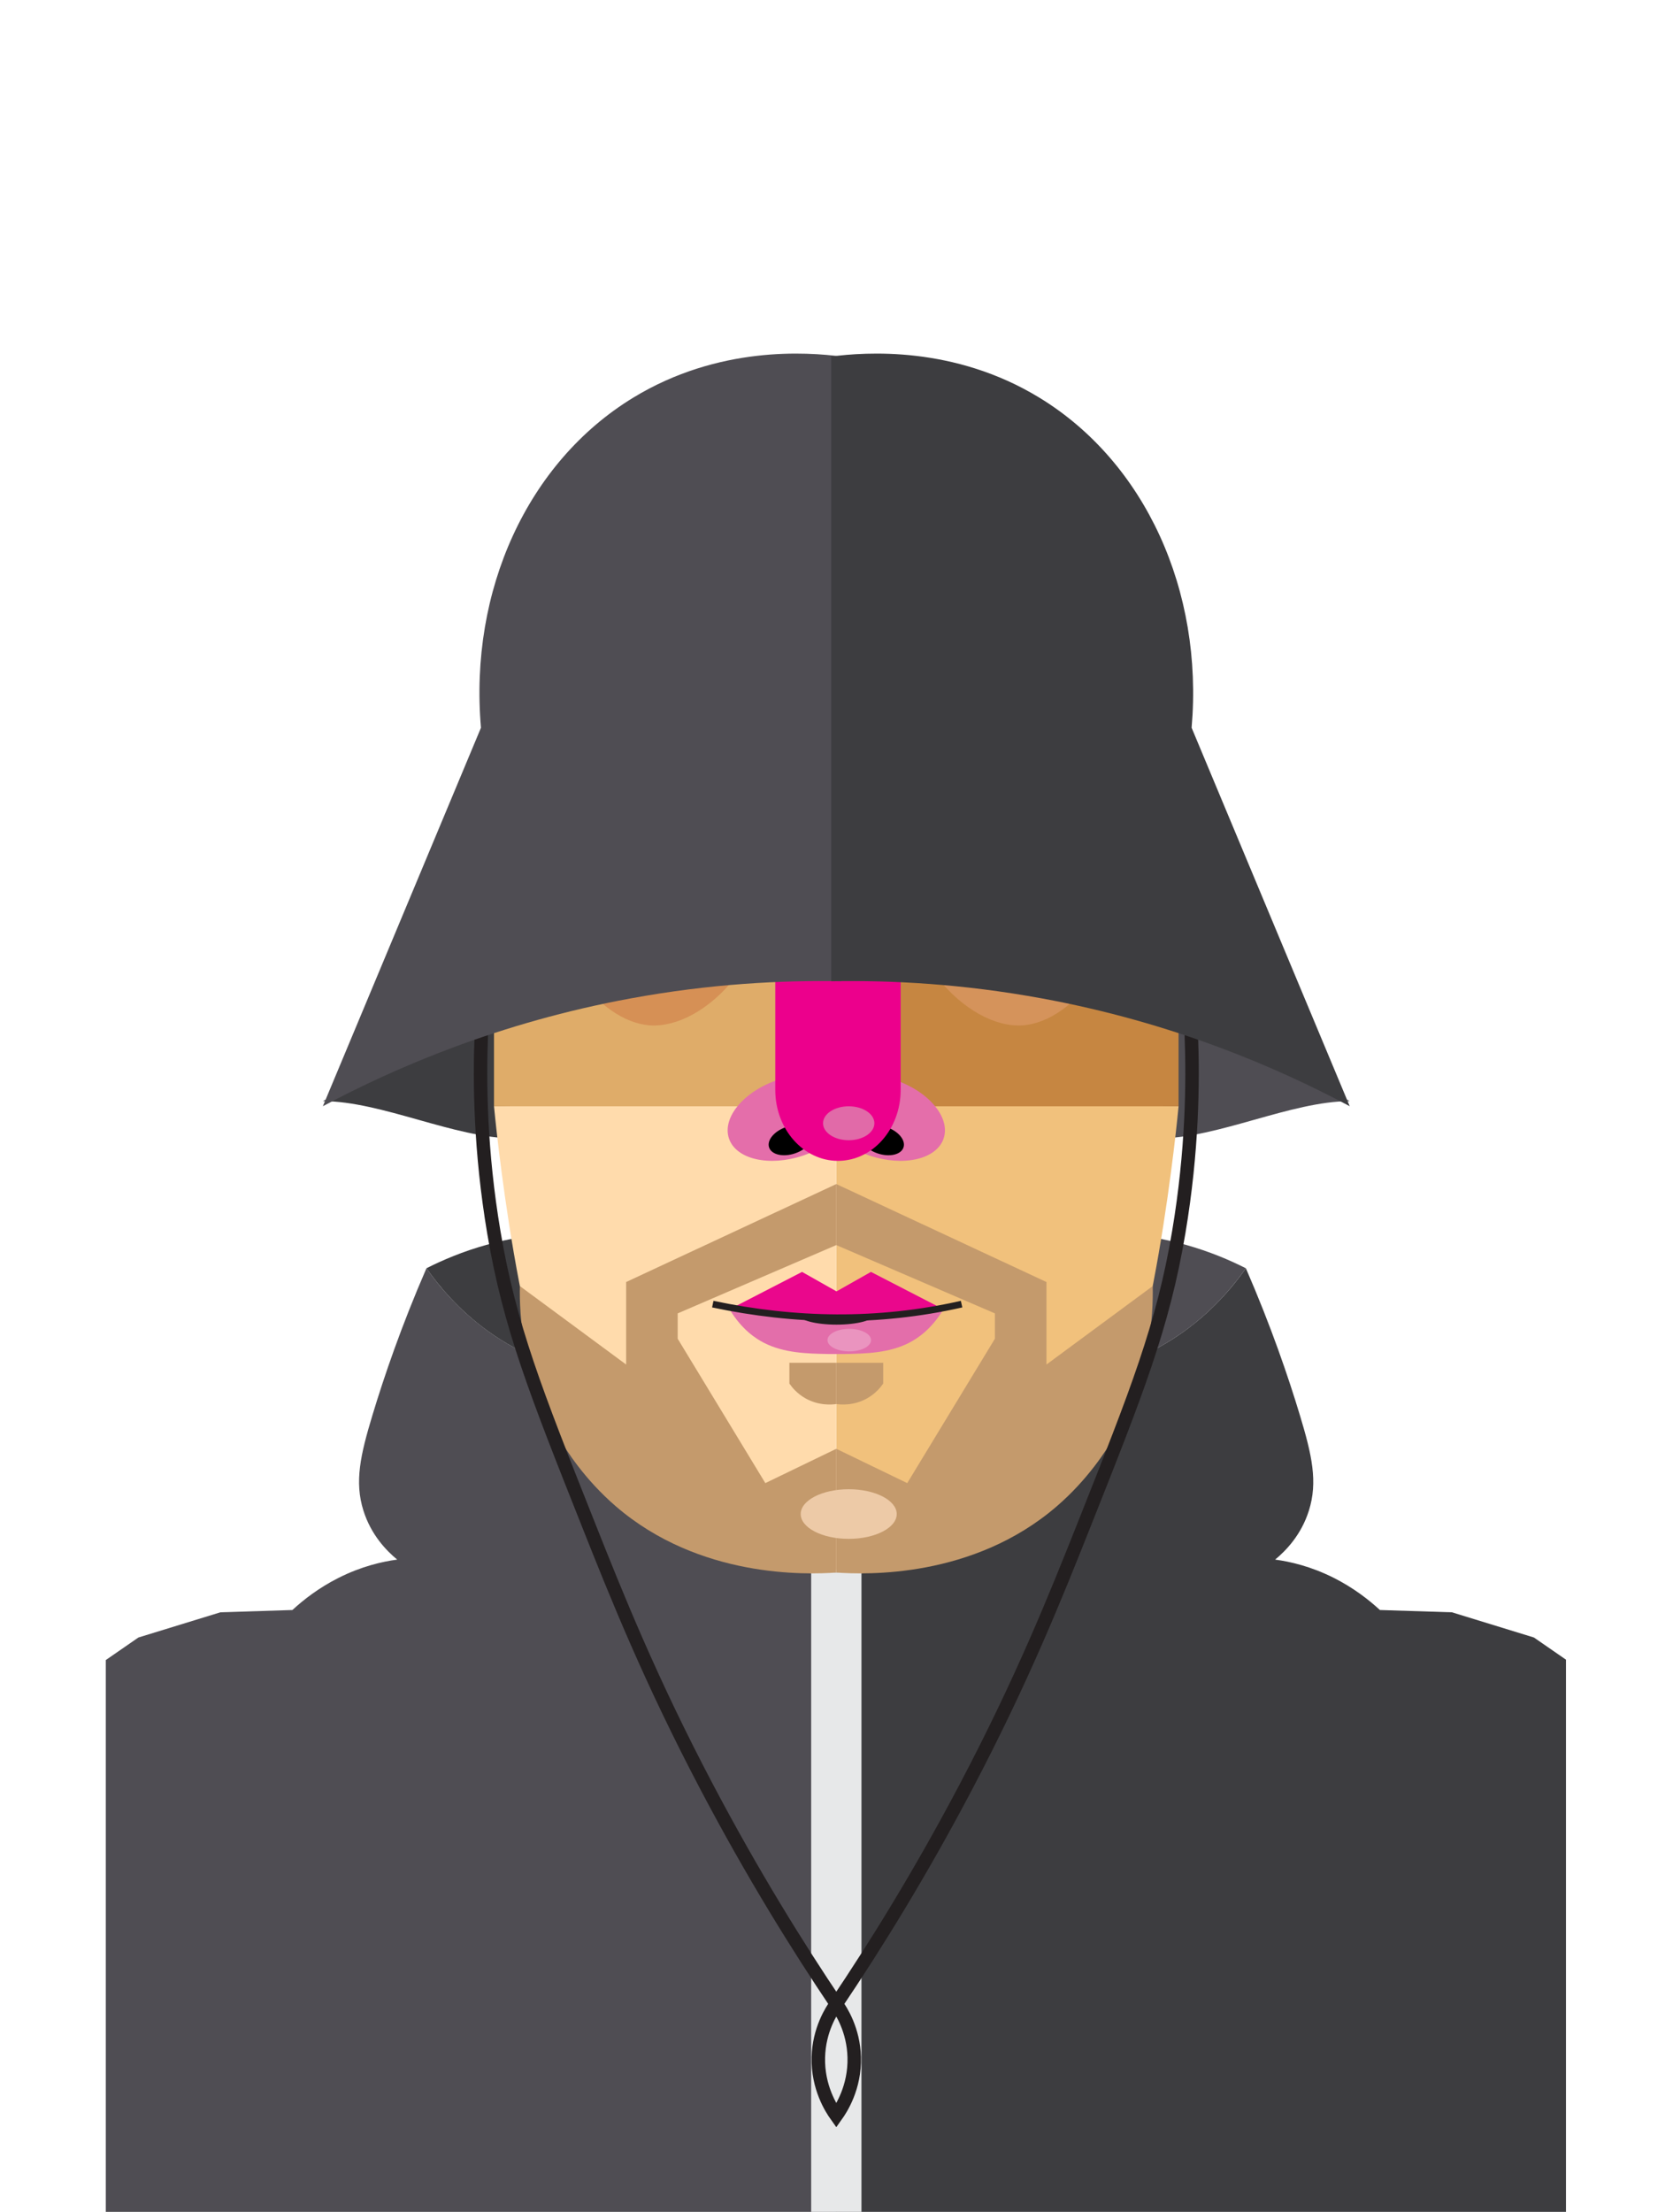 <?xml version="1.0" encoding="UTF-8" standalone="no"?>
<!-- Created with Inkscape (http://www.inkscape.org/) -->

<svg
   version="1.1"
   id="svg2"
   xml:space="preserve"
   width="662.677"
   height="876.011"
   viewBox="0 0 662.677 876.011"
   sodipodi:docname="character.svg"
   inkscape:version="1.3.2 (091e20e, 2023-11-25, custom)"
   xmlns:inkscape="http://www.inkscape.org/namespaces/inkscape"
   xmlns:sodipodi="http://sodipodi.sourceforge.net/DTD/sodipodi-0.dtd"
   xmlns="http://www.w3.org/2000/svg"
   xmlns:svg="http://www.w3.org/2000/svg"><defs
     id="defs6"><clipPath
       clipPathUnits="userSpaceOnUse"
       id="clipPath16"><path
         d="M 55.019,657.008 33.709,85.304 497.008,68.034 v 588.974 z"
         id="path14" /></clipPath><clipPath
       clipPathUnits="userSpaceOnUse"
       id="clipPath36"><path
         d="M 0,657.008 H 497.008 V 0 H 0 Z"
         id="path34" /></clipPath><clipPath
       clipPathUnits="userSpaceOnUse"
       id="clipPath64"><path
         d="M 0,657.008 H 497.008 V 0 H 0 Z"
         id="path62" /></clipPath><clipPath
       clipPathUnits="userSpaceOnUse"
       id="clipPath74"><path
         d="M 0,657.008 H 497.008 V 0 H 0 Z"
         id="path72" /></clipPath><clipPath
       clipPathUnits="userSpaceOnUse"
       id="clipPath90"><path
         d="M 0,657.008 H 497.008 V 0 H 0 Z"
         id="path88" /></clipPath><clipPath
       clipPathUnits="userSpaceOnUse"
       id="clipPath110"><path
         d="M 0,657.008 H 497.008 V 0 H 0 Z"
         id="path108" /></clipPath><clipPath
       clipPathUnits="userSpaceOnUse"
       id="clipPath134"><path
         d="M 0,657.008 H 497.008 V 0 H 0 Z"
         id="path132" /></clipPath><clipPath
       clipPathUnits="userSpaceOnUse"
       id="clipPath158"><path
         d="M 0,657.008 H 497.008 V 0 H 0 Z"
         id="path156" /></clipPath><clipPath
       clipPathUnits="userSpaceOnUse"
       id="clipPath182"><path
         d="M 0,657.008 H 497.008 V 0 H 0 Z"
         id="path180" /></clipPath><clipPath
       clipPathUnits="userSpaceOnUse"
       id="clipPath202"><path
         d="M 0,657.008 H 497.008 V 0 H 0 Z"
         id="path200" /></clipPath><clipPath
       clipPathUnits="userSpaceOnUse"
       id="clipPath218"><path
         d="M 0,657.008 H 497.008 V 0 H 0 Z"
         id="path216" /></clipPath></defs><sodipodi:namedview
     id="namedview4"
     pagecolor="#505050"
     bordercolor="#ffffff"
     borderopacity="1"
     inkscape:pageshadow="0"
     inkscape:pageopacity="0"
     inkscape:pagecheckerboard="1"
     showgrid="false"
     inkscape:zoom="2.6217521"
     inkscape:cx="378.37292"
     inkscape:cy="309.52583"
     inkscape:window-width="1920"
     inkscape:window-height="1001"
     inkscape:window-x="-9"
     inkscape:window-y="141"
     inkscape:window-maximized="1"
     inkscape:current-layer="g8"
     inkscape:showpageshadow="0"
     inkscape:deskcolor="#d1d1d1" /><g
     id="g8"
     inkscape:groupmode="layer"
     inkscape:label="Ot4"
     transform="matrix(1.333,0,0,-1.333,0,876.011)"><g
       id="g30"
       transform="matrix(0.873,0,0,1,31.441,-1.213)"
       style="stroke-width:1.07"><g
         id="g32"
         clip-path="url(#clipPath36)"
         style="stroke-width:1.07"><g
           id="g38"
           transform="translate(248.653,191.163)"
           style="stroke-width:1.07"><path
             d="m 0,0 c 14.523,-0.84 25.913,1.71 32.936,3.851 7.957,2.426 30.504,9.3 45.033,31.106 6.438,9.663 9.148,19.025 10.402,25.027 6.695,1.231 16.993,3.952 28.055,10.505 11.263,6.673 18.679,14.572 22.978,19.915 8.583,-17.248 14.424,-32.226 18.383,-43.659 4.092,-11.816 6.153,-19.784 3.064,-28.341 -2.613,-7.239 -7.834,-11.912 -11.489,-14.553 5.091,-0.599 12.173,-1.998 20,-5.447 6.774,-2.984 11.982,-6.568 15.659,-9.532 8.17,-0.227 16.341,-0.454 24.511,-0.681 l 27.915,-7.489 c 10.124,-6.112 20.249,-12.223 30.373,-18.335 v -179.13 H -0.177 C -0.118,-144.509 -0.059,-72.254 0,0"
             style="fill:#3d3d40;fill-opacity:1;fill-rule:nonzero;stroke:none;stroke-width:1.07"
             id="path40" /></g><g
           id="g42"
           transform="translate(248.538,191.163)"
           style="stroke-width:1.07"><path
             d="m 0,0 c -14.523,-0.84 -25.913,1.71 -32.936,3.851 -7.957,2.426 -30.504,9.3 -45.033,31.106 -6.438,9.663 -9.148,19.025 -10.402,25.027 -6.695,1.231 -16.993,3.952 -28.055,10.505 -11.263,6.673 -18.679,14.572 -22.978,19.915 -8.583,-17.248 -14.424,-32.226 -18.383,-43.659 -4.092,-11.816 -6.153,-19.784 -3.064,-28.341 2.613,-7.239 7.834,-11.912 11.489,-14.553 -5.091,-0.599 -12.173,-1.998 -20,-5.447 -6.774,-2.984 -11.982,-6.568 -15.659,-9.532 -8.17,-0.227 -16.341,-0.454 -24.511,-0.681 l -27.915,-7.489 c -10.124,-6.112 -20.249,-12.223 -30.373,-18.335 v -179.13 H 0.177 C 0.118,-144.509 0.059,-72.254 0,0"
             style="fill:#4f4d53;fill-opacity:1;fill-rule:nonzero;stroke:none;stroke-width:1.07"
             id="path44" /></g><g
           id="g46"
           transform="translate(337.024,251.148)"
           style="stroke-width:1.07"><path
             d="m 0,0 c 7.127,1.313 18.42,4.321 30.327,11.887 9.83,6.245 16.532,13.343 20.707,18.533 -5.559,2.46 -12.41,4.996 -20.426,6.957 -8.36,2.046 -15.897,2.955 -22.151,3.31 C 7.241,33.007 6.07,26.727 5.143,22.07 4.203,17.344 3.44,13.912 2.945,11.749 2.01,7.663 1.276,4.806 0.959,3.585 0.582,2.135 0.25,0.911 0,0"
             style="fill:#4f4d53;fill-opacity:1;fill-rule:nonzero;stroke:none;stroke-width:1.07"
             id="path48" /></g><g
           id="g50"
           transform="translate(160.167,251.148)"
           style="stroke-width:1.07"><path
             d="m 0,0 c -7.127,1.313 -18.42,4.321 -30.327,11.887 -9.83,6.245 -16.532,13.343 -20.707,18.533 5.559,2.46 12.41,4.996 20.426,6.957 8.36,2.046 15.897,2.955 22.151,3.31 1.216,-7.68 2.387,-13.96 3.314,-18.617 0.94,-4.726 1.703,-8.158 2.198,-10.321 C -2.01,7.663 -1.276,4.806 -0.959,3.585 -0.582,2.135 -0.25,0.911 0,0"
             style="fill:#3d3d40;fill-opacity:1;fill-rule:nonzero;stroke:none;stroke-width:1.07"
             id="path52" /></g><g
           id="g54"
           transform="translate(248.653,-25.599)"
           style="stroke-width:1.07"><path
             d="M 0,0 V 216.763"
             style="fill:none;stroke:#e7e8e9;stroke-width:17.121;stroke-linecap:butt;stroke-linejoin:miter;stroke-miterlimit:10;stroke-dasharray:none;stroke-opacity:1"
             id="path56" /></g></g></g><g
       id="g68"><g
         id="g70"
         clip-path="url(#clipPath74)"><g
           id="g76"
           transform="translate(151.121,317.461)"><path
             d="m 1.5,1.5 c 0,7.405 -4.327,25.832 -4.327,33.237 -2.663,-0.856 -5.984,-1.962 -9.785,-3.323 -3.929,-1.406 -9.008,-3.312 -14.865,-5.747 -3.124,-1.3 -7.3,-3.095 -12.153,-5.357 -2.027,-0.944 -5.035,-2.372 -8.649,-4.19 -2.618,-1.317 -4.937,-2.529 -6.902,-3.577 C -37.729,12.535 -15.951,1.507 1.5,1.5"
             style="fill:#3d3d40;fill-opacity:1;fill-rule:nonzero;stroke:none"
             id="path78" /></g><g
           id="g80"
           transform="translate(345.887,317.461)"><path
             d="m -1.5,1.5 c 0,7.405 4.327,25.832 4.327,33.237 2.663,-0.856 5.984,-1.962 9.785,-3.323 3.929,-1.406 9.008,-3.312 14.865,-5.747 3.124,-1.3 7.3,-3.095 12.153,-5.357 2.027,-0.944 5.035,-2.372 8.649,-4.19 2.618,-1.317 4.937,-2.529 6.902,-3.577 C 37.729,12.535 15.951,1.507 -1.5,1.5"
             style="fill:#4f4d53;fill-opacity:1;fill-rule:nonzero;stroke:none"
             id="path82" /></g></g></g><g
       id="g84"><g
         id="g86"
         clip-path="url(#clipPath90)"><g
           id="g92"
           transform="translate(248.504,190.866)"><path
             d="m 0,0 h 10.872 c 35.234,0 56.179,18.842 64.085,29.106 0.001,0 0.911,1.183 1.873,2.554 17.456,24.885 24.88,105.957 24.88,105.957 0,0.002 -40.041,1.244 -101.71,0.021 z"
             style="fill:#f1c17c;fill-opacity:1;fill-rule:nonzero;stroke:none"
             id="path94" /></g><g
           id="g96"
           transform="translate(248.504,190.866)"><path
             d="m 0,0 h -10.872 c -35.234,0 -56.179,18.842 -64.085,29.106 -0.001,0 -0.911,1.183 -1.873,2.554 -17.456,24.885 -24.88,105.957 -24.88,105.957 0,0.002 40.041,1.244 101.71,0.021 z"
             style="fill:#ffdbac;fill-opacity:1;fill-rule:nonzero;stroke:none"
             id="path98" /></g></g></g><path
       d="M 350.214,457.546 H 248.504 V 328.482 h 101.71 z"
       style="fill:#c68641;fill-opacity:1;fill-rule:nonzero;stroke:none"
       id="path100" /><path
       d="m 146.794,457.546 h 101.71 V 328.482 h -101.71 z"
       style="fill:#dfac69;fill-opacity:1;fill-rule:nonzero;stroke:none"
       id="path102" /><g
       id="g104"><g
         id="g106"
         clip-path="url(#clipPath110)"><g
           id="g112"
           transform="translate(248.504,305.376)"><path
             d="m 0,0 c 20.816,-9.702 41.631,-19.404 62.447,-29.106 v -24.516 l 31.58,23.312 C 94.194,-38.753 93.369,-56.623 82.617,-75.064 80.298,-79.041 74.766,-87.763 65.511,-95.745 40.659,-117.175 8.809,-116.039 0,-115.426 v 36.767 c 6.979,-3.405 14.106,-6.788 21.085,-10.192 8.681,14.298 17.362,28.596 26.043,42.894 v 7.533 C 31.418,-31.659 15.709,-24.893 0,-18.128 Z"
             style="fill:#c49a6c;fill-opacity:1;fill-rule:nonzero;stroke:none"
             id="path114" /></g><g
           id="g116"
           transform="translate(248.504,305.376)"><path
             d="m 0,0 c -20.816,-9.702 -41.631,-19.404 -62.447,-29.106 v -24.516 l -31.58,23.312 c -0.167,-8.443 0.658,-26.313 11.41,-44.754 2.319,-3.977 7.851,-12.699 17.106,-20.681 24.852,-21.43 56.702,-20.294 65.511,-19.681 v 36.767 c -6.979,-3.405 -14.106,-6.788 -21.085,-10.192 -8.681,14.298 -17.362,28.596 -26.043,42.894 v 7.533 c 15.71,6.765 31.419,13.531 47.128,20.296 z"
             style="fill:#c49a6c;fill-opacity:1;fill-rule:nonzero;stroke:none"
             id="path118" /></g><g
           id="g120"
           transform="translate(248.504,252.27)"><path
             d="M 0,0 H 13.936 V -6.165 C 13.162,-7.293 11.663,-9.145 9.17,-10.553 5.219,-12.786 1.359,-12.441 0,-12.255 Z"
             style="fill:#c49a6c;fill-opacity:1;fill-rule:nonzero;stroke:none"
             id="path122" /></g><g
           id="g124"
           transform="translate(248.504,252.27)"><path
             d="m 0,0 h -13.936 v -6.165 c 0.774,-1.128 2.273,-2.98 4.766,-4.388 3.951,-2.233 7.811,-1.888 9.17,-1.702 z"
             style="fill:#c49a6c;fill-opacity:1;fill-rule:nonzero;stroke:none"
             id="path126" /></g></g></g><g
       id="g152"><g
         id="g154"
         clip-path="url(#clipPath158)"><g
           id="g160"
           transform="translate(265.891,336.325)"><path
             d="M 0,0 C -6.595,2.226 -13.083,2.021 -17.387,-0.105 -21.691,2.021 -28.179,2.226 -34.773,0 -44.879,-3.41 -51.374,-11.204 -49.28,-17.408 c 2.093,-6.204 11.983,-8.469 22.089,-5.059 3.907,1.319 7.264,3.296 9.804,5.58 2.54,-2.284 5.898,-4.261 9.805,-5.58 10.106,-3.41 19.995,-1.145 22.089,5.059 C 16.601,-11.204 10.106,-3.41 0,0"
             style="fill:#e46eaa;fill-opacity:1;fill-rule:nonzero;stroke:none"
             id="path162" /></g><g
           id="g164"
           transform="translate(233.588,322.309)"><path
             d="m 0,0 c -3.518,-1.187 -5.779,-3.901 -5.051,-6.061 0.729,-2.16 4.172,-2.948 7.691,-1.761 3.518,1.187 5.779,3.901 5.05,6.061 C 6.961,0.399 3.518,1.187 0,0"
             style="fill:#000000;fill-opacity:1;fill-rule:nonzero;stroke:none"
             id="path166" /></g><g
           id="g168"
           transform="translate(263.42,322.309)"><path
             d="m 0,0 c -3.518,1.187 -6.961,0.399 -7.69,-1.761 -0.729,-2.16 1.532,-4.874 5.05,-6.061 3.519,-1.187 6.962,-0.399 7.691,1.761 C 5.779,-3.901 3.518,-1.187 0,0"
             style="fill:#000000;fill-opacity:1;fill-rule:nonzero;stroke:none"
             id="path170" /></g><g
           id="g172"
           transform="translate(230.376,408.015)"><path
             d="m 0,0 v -74.681 c 0,-11.633 8.34,-21.064 18.628,-21.064 10.287,0 18.627,9.431 18.627,21.064 l 0,74.681 z"
             style="fill:#ec008c;fill-opacity:1;fill-rule:nonzero;stroke:none"
             id="path174" /></g></g></g><g
       id="g176"><g
         id="g178"
         clip-path="url(#clipPath182)"><g
           id="g184"
           transform="translate(259.823,323.44)"><path
             d="m 0,0 c 0,-2.785 -3.415,-5.043 -7.628,-5.043 -4.212,0 -7.627,2.258 -7.627,5.043 0,2.785 3.415,5.043 7.627,5.043 C -3.415,5.043 0,2.785 0,0"
             style="fill:#e16aa8;fill-opacity:1;fill-rule:nonzero;stroke:none"
             id="path186" /></g><g
           id="g188"
           transform="translate(266.461,207.334)"><path
             d="m 0,0 c 0,-4.072 -6.387,-7.372 -14.266,-7.372 -7.879,0 -14.266,3.3 -14.266,7.372 0,4.072 6.387,7.372 14.266,7.372 C -6.387,7.372 0,4.072 0,0"
             style="fill:#edcaa7;fill-opacity:1;fill-rule:nonzero;stroke:none"
             id="path190" /></g><g
           id="g192"
           transform="translate(258.667,259.954)"><path
             d="m 0,0 c 0,-1.847 -2.897,-3.344 -6.471,-3.344 -3.574,0 -6.472,1.497 -6.472,3.344 0,1.847 2.898,3.344 6.472,3.344 C -2.897,3.344 0,1.847 0,0"
             style="fill:#ea94bf;fill-opacity:1;fill-rule:nonzero;stroke:none"
             id="path194" /></g></g></g><g
       id="g196"><g
         id="g198"
         clip-path="url(#clipPath202)"><g
           id="g204"
           transform="translate(162.227,406.036)"><path
             d="M 0,0 C -2.648,-30.213 15.63,-52.498 30.936,-53.511 47.012,-54.575 69.564,-32.819 68.149,0 Z"
             style="fill:#d69055;fill-opacity:1;fill-rule:nonzero;stroke:none"
             id="path206" /></g><g
           id="g208"
           transform="translate(334.781,406.036)"><path
             d="M 0,0 C 2.648,-30.213 -15.63,-52.498 -30.936,-53.511 -47.012,-54.575 -69.564,-32.819 -68.149,0 Z"
             style="fill:#d5935b;fill-opacity:1;fill-rule:nonzero;stroke:none"
             id="path210" /></g></g></g><g
       id="g212"><g
         id="g214"
         clip-path="url(#clipPath218)"><g
           id="g220"
           transform="translate(354.004,349.453)"><path
             d="M 0,0 V 36.604 H -105.489 -105.511 -211 V 0 c -0.527,-13.745 -0.337,-34.154 3.734,-58.375 4.689,-27.893 12.488,-47.532 28.085,-86.808 8.514,-21.439 18.48,-46.323 35.234,-78.128 13.662,-25.934 27.116,-47.51 38.446,-64.339 v -0.003 c -1.49,-2.086 -5.115,-7.745 -5.328,-15.842 -0.237,-9.005 3.894,-15.337 5.329,-17.348 1.435,2.011 5.566,8.343 5.329,17.348 -0.213,8.097 -3.837,13.756 -5.328,15.842 v 0.003 c 11.33,16.829 24.785,38.405 38.446,64.339 16.754,31.805 26.72,56.689 35.234,78.128 15.598,39.276 23.397,58.915 28.085,86.808 C 0.337,-34.154 0.528,-13.745 0,0 Z"
             style="fill:none;stroke:#231f20;stroke-width:4;stroke-linecap:butt;stroke-linejoin:miter;stroke-miterlimit:10;stroke-dasharray:none;stroke-opacity:1"
             id="path222" /></g><g
           id="g224"
           transform="translate(94.44,328.504)"><path
             d="m 1.5,0 c 21.627,11.548 52.535,24.869 91.404,32.021 23.652,4.353 44.931,5.442 62.66,5.107 v 185.617 c -10.081,1.308 -36.45,3.288 -61.894,-12.256 C 62.274,191.309 44.953,153.186 48.479,112.447 32.819,74.965 17.16,37.482 1.5,0"
             style="fill:#4f4d53;fill-opacity:1;fill-rule:nonzero;stroke:none"
             id="path226" /></g><g
           id="g228"
           transform="translate(402.568,328.504)"><path
             d="m -1.5,0 c -21.627,11.548 -52.535,24.869 -91.404,32.021 -23.652,4.353 -44.931,5.442 -62.66,5.107 v 185.617 c 10.081,1.308 36.45,3.288 61.894,-12.256 31.396,-19.18 48.717,-57.303 45.191,-98.042 z"
             style="fill:#3d3d40;fill-opacity:1;fill-rule:nonzero;stroke:none"
             id="path230" /></g></g></g></g><path
     d="m 331.339,518.544 -42.355,-5.3e-4 c 4.833,8.096 10.535,11.698 13.617,13.277 7.973,4.085 17.239,4.269 25.127,4.427 1.499,0.029 2.745,0.017 3.611,0 0.865,0.017 2.112,0.029 3.611,0 7.888,-0.157 17.153,-0.341 25.127,-4.427 3.083,-1.579 8.784,-5.18 13.617,-13.276 z"
     style="fill:#e36eaa;fill-opacity:1;fill-rule:nonzero;stroke:none;stroke-width:1.333"
     id="path138-4"
     sodipodi:nodetypes="ccccccccc" /><path
     d="m 346.431,520.539 c 0,2.256 -6.757,4.085 -15.092,4.085 -8.336,0 -15.092,-1.829 -15.092,-4.085 0,-2.256 6.756,-4.085 15.092,-4.085 8.335,0 15.092,1.829 15.092,4.085"
     style="fill:#221f20;fill-opacity:1;fill-rule:nonzero;stroke:none;stroke-width:1.333"
     id="path142-0" /><path
     d="m 344.984,503.736 c -4.548,2.572 -9.097,5.144 -13.645,7.716 -4.548,-2.572 -9.097,-5.144 -13.645,-7.716 -9.569,4.936 -19.14,9.872 -28.709,14.808 l 42.736,4.005 41.973,-4.005 c -9.569,-4.936 -19.14,-9.872 -28.709,-14.808"
     style="fill:#ea078c;fill-opacity:1;fill-rule:nonzero;stroke:none;stroke-width:1.333"
     id="path146-0"
     sodipodi:nodetypes="ccccccc" /><path
     d="m 282.332,516.499 c 32.508,6.855 65.326,7.523 98.553,0"
     style="fill:none;stroke:#231f20;stroke-width:2.667;stroke-linecap:butt;stroke-linejoin:miter;stroke-miterlimit:10;stroke-dasharray:none;stroke-opacity:1"
     id="path150-7"
     sodipodi:nodetypes="cc" /><path
     d="m 345.024,530.754 c 0,2.463 -3.863,4.459 -8.628,4.459 -4.765,0 -8.629,-1.996 -8.629,-4.459 0,-2.463 3.864,-4.459 8.629,-4.459 4.765,0 8.628,1.996 8.628,4.459"
     style="fill:#ea94bf;fill-opacity:1;fill-rule:nonzero;stroke:none;stroke-width:1.333"
     id="path194-2" /></svg>

